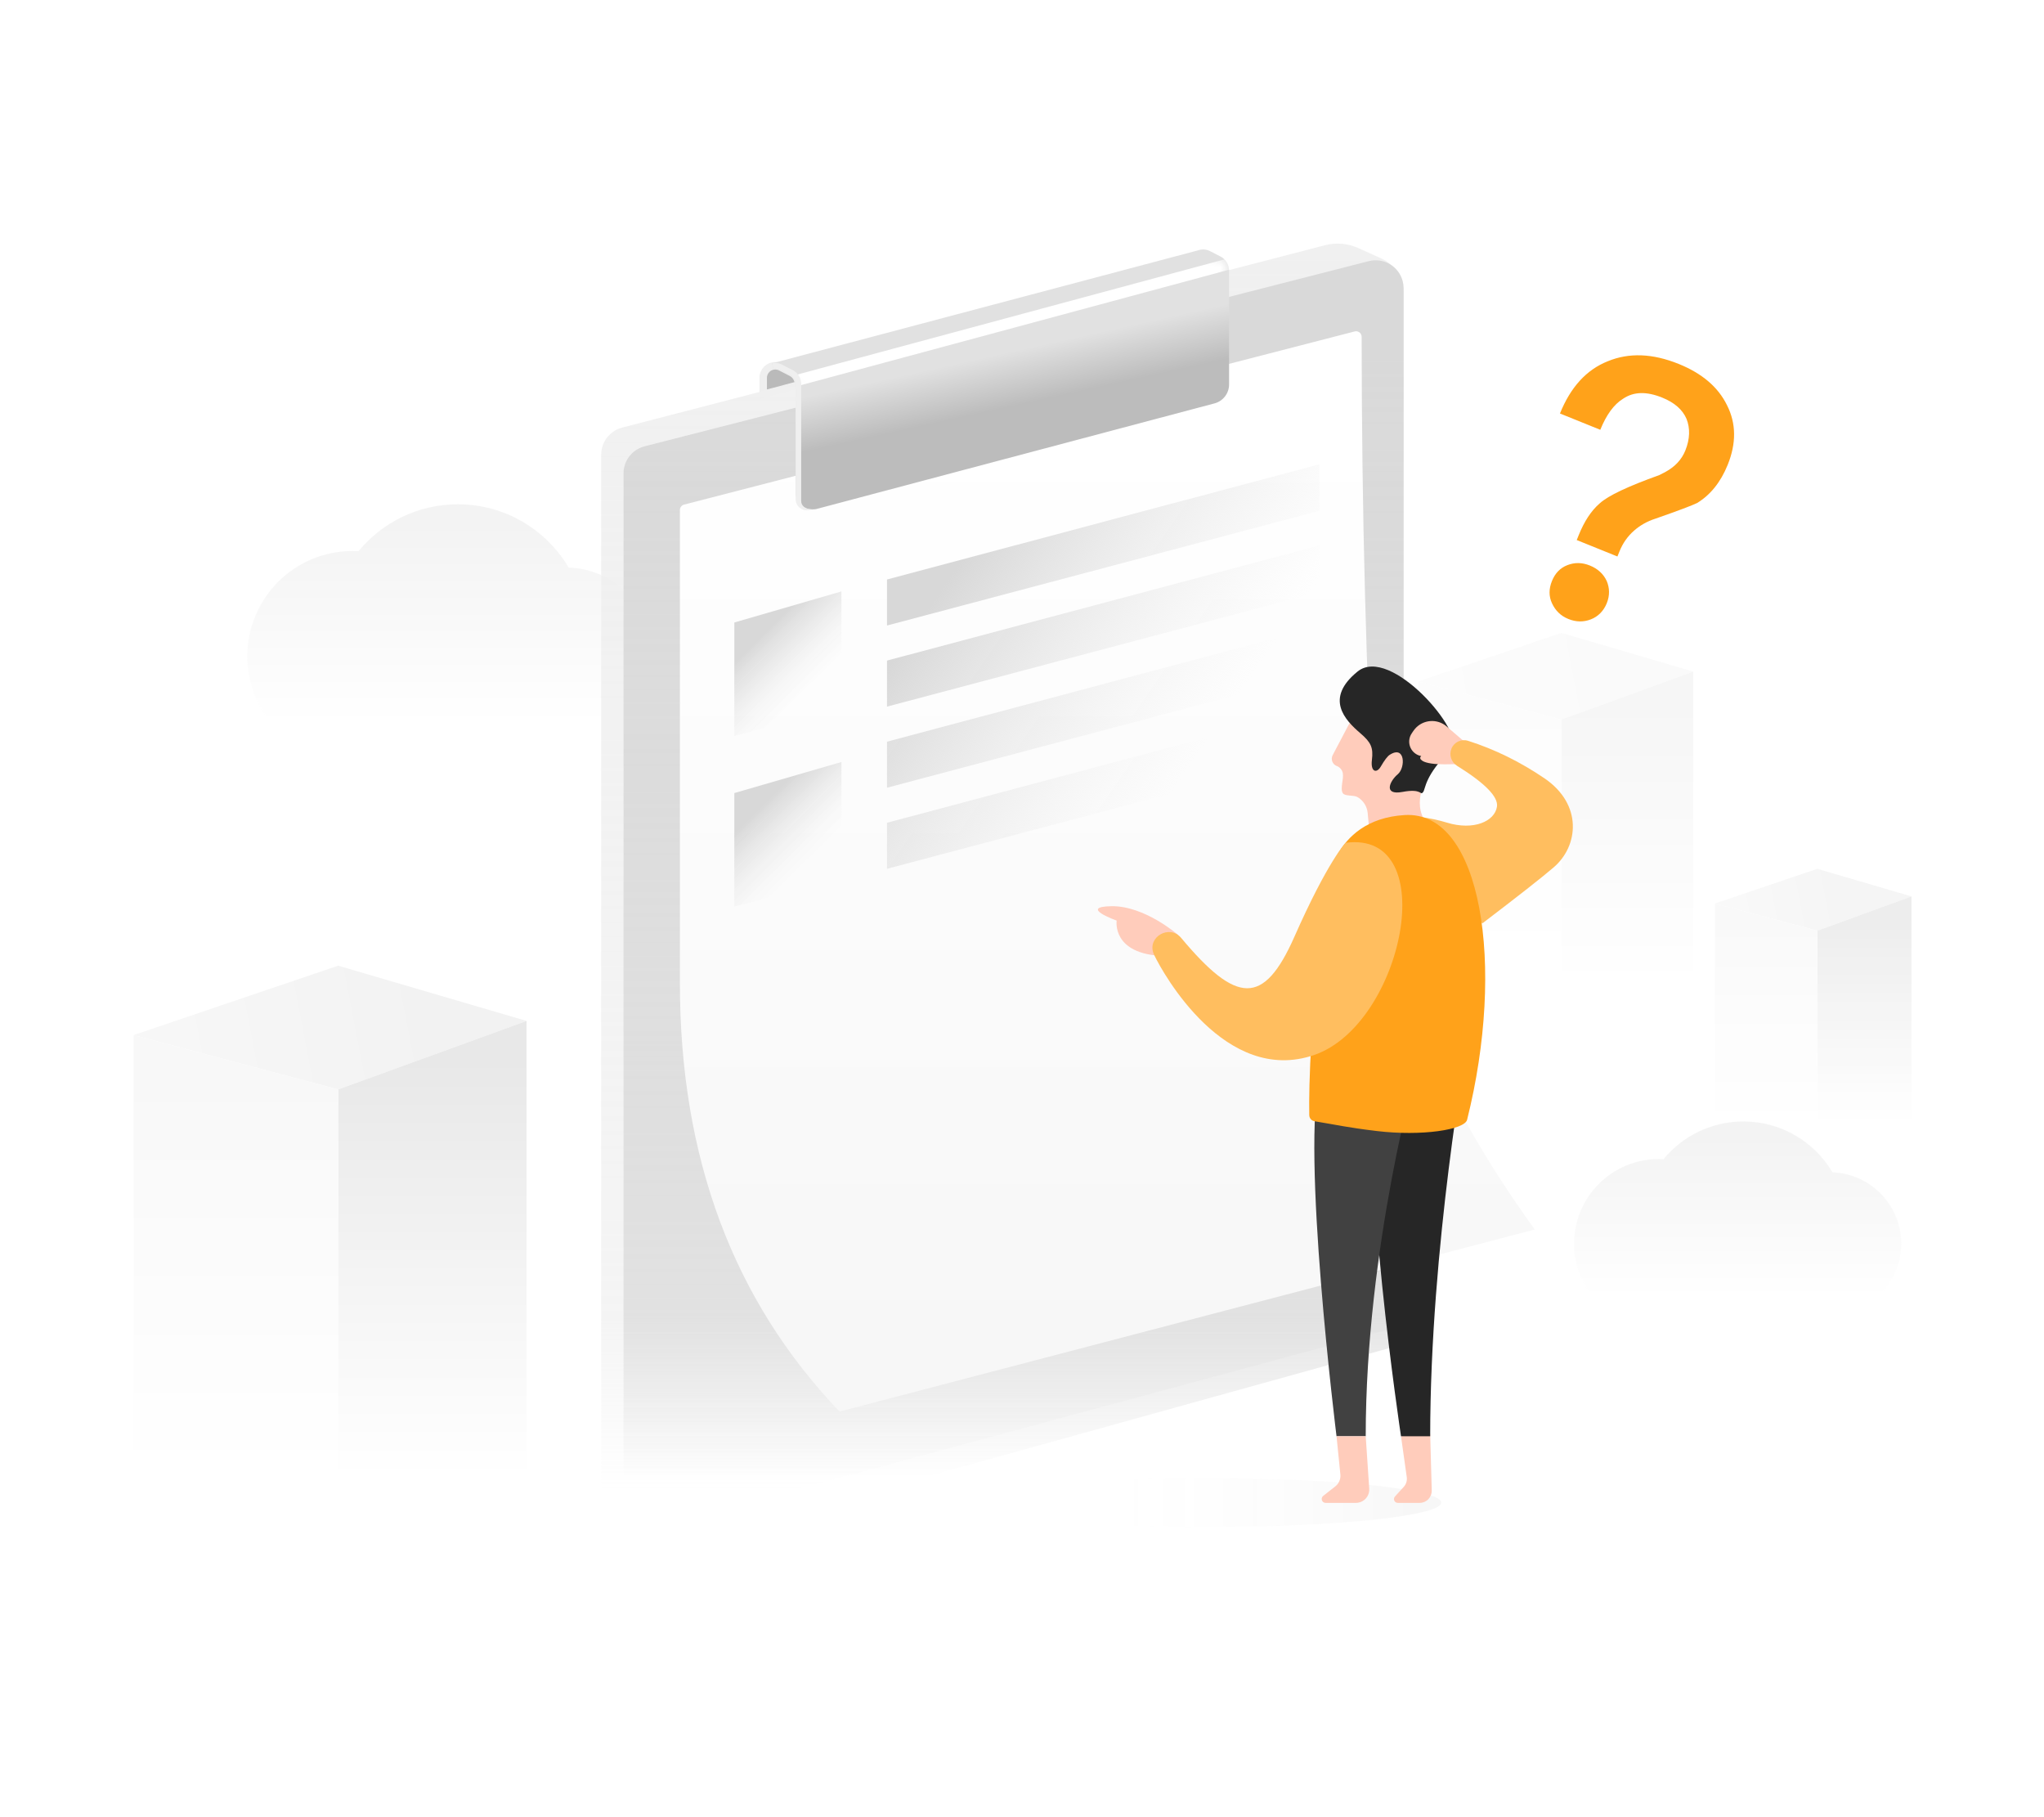 <svg xmlns="http://www.w3.org/2000/svg" xmlns:xlink="http://www.w3.org/1999/xlink" viewBox="0 0 180 160" class="design-iconfont">
  <defs>
    <linearGradient x1="76.217%" y1="47.512%" x2="9.755%" y2="51.524%" id="tcxl4y24a__t760mdzusa">
      <stop stop-color="#F2F2F2" offset="0%"/>
      <stop stop-color="#F7F7F7" offset="100%"/>
    </linearGradient>
    <linearGradient x1="50%" y1="7.091%" x2="50%" y2="82.043%" id="tcxl4y24a__p3l8ql3nub">
      <stop stop-color="#E8E8E8" offset="0%"/>
      <stop stop-color="#FFF" offset="100%"/>
    </linearGradient>
    <linearGradient x1="50%" y1="7.091%" x2="50%" y2="82.043%" id="tcxl4y24a__nj21c5ab4c">
      <stop stop-color="#F8F8F8" offset="0%"/>
      <stop stop-color="#FFF" offset="100%"/>
    </linearGradient>
    <linearGradient x1="76.217%" y1="47.512%" x2="9.755%" y2="51.524%" id="tcxl4y24a__9nn581aifd">
      <stop stop-color="#F2F2F2" offset="0%"/>
      <stop stop-color="#F7F7F7" offset="100%"/>
    </linearGradient>
    <linearGradient x1="50%" y1="7.091%" x2="50%" y2="82.043%" id="tcxl4y24a__4bav08ur5e">
      <stop stop-color="#E8E8E8" offset="0%"/>
      <stop stop-color="#FFF" offset="100%"/>
    </linearGradient>
    <linearGradient x1="50%" y1="7.091%" x2="50%" y2="82.043%" id="tcxl4y24a__d08f8ht7wf">
      <stop stop-color="#F8F8F8" offset="0%"/>
      <stop stop-color="#FFF" offset="100%"/>
    </linearGradient>
    <linearGradient x1="50%" y1="7.091%" x2="50%" y2="82.043%" id="tcxl4y24a__aaxvf9e7dg">
      <stop stop-color="#E8E8E8" offset="0%"/>
      <stop stop-color="#FFF" offset="100%"/>
    </linearGradient>
    <linearGradient x1="50%" y1="7.091%" x2="50%" y2="82.043%" id="tcxl4y24a__sihxmwxgdh">
      <stop stop-color="#E8E8E8" offset="0%"/>
      <stop stop-color="#FFF" offset="100%"/>
    </linearGradient>
    <linearGradient x1="76.217%" y1="47.512%" x2="9.755%" y2="51.524%" id="tcxl4y24a__vqizca8vxi">
      <stop stop-color="#F2F2F2" offset="0%"/>
      <stop stop-color="#F7F7F7" offset="100%"/>
    </linearGradient>
    <linearGradient x1="50%" y1="7.091%" x2="50%" y2="82.043%" id="tcxl4y24a__fs9e44aqcj">
      <stop stop-color="#E8E8E8" offset="0%"/>
      <stop stop-color="#FFF" offset="100%"/>
    </linearGradient>
    <linearGradient x1="50%" y1="7.091%" x2="50%" y2="82.043%" id="tcxl4y24a__bjyskzicyk">
      <stop stop-color="#F8F8F8" offset="0%"/>
      <stop stop-color="#FFF" offset="100%"/>
    </linearGradient>
    <linearGradient x1="31.795%" y1="50%" x2="96.134%" y2="50%" id="tcxl4y24a__msfecc01tl">
      <stop stop-color="#D0D0D0" stop-opacity="0" offset="0%"/>
      <stop stop-color="#353535" offset="100%"/>
    </linearGradient>
    <linearGradient x1="50%" y1="0%" x2="50%" y2="95.923%" id="tcxl4y24a__u9c9tyzmun">
      <stop stop-color="#F0F0F0" offset="0%"/>
      <stop stop-color="#F0F0F0" stop-opacity=".7" offset="86.135%"/>
      <stop stop-color="#F0F0F0" stop-opacity="0" offset="100%"/>
    </linearGradient>
    <linearGradient x1="50%" y1="7.596%" x2="50%" y2="93.554%" id="tcxl4y24a__yto5hwo6do">
      <stop stop-color="#D9D9D9" offset="0%"/>
      <stop stop-color="#D9D9D9" stop-opacity=".703" offset="85.286%"/>
      <stop stop-color="#D9D9D9" stop-opacity="0" offset="100%"/>
    </linearGradient>
    <linearGradient x1="39.3%" y1="8.295%" x2="39.3%" y2="95.482%" id="tcxl4y24a__omw5fgfgwq">
      <stop stop-color="#FFF" offset="0%"/>
      <stop stop-color="#F7F7F7" offset="100%"/>
    </linearGradient>
    <linearGradient x1="50%" y1="40.155%" x2="57.14%" y2="58.571%" id="tcxl4y24a__1di07vn13s">
      <stop stop-color="#E1E1E1" offset="0%"/>
      <stop stop-color="#BCBCBC" offset="100%"/>
    </linearGradient>
    <linearGradient x1="62.861%" y1="72.33%" x2="29.655%" y2="27.539%" id="tcxl4y24a__zvyitq4c1v">
      <stop stop-color="#EEE" stop-opacity="0" offset="0%"/>
      <stop stop-color="#D8D8D8" offset="100%"/>
    </linearGradient>
    <linearGradient x1="73.394%" y1="69.532%" x2="12.995%" y2="30.353%" id="tcxl4y24a__8y0uhg5cvw">
      <stop stop-color="#EEE" stop-opacity="0" offset="0%"/>
      <stop stop-color="#D8D8D8" offset="100%"/>
    </linearGradient>
    <filter x="-5.3%" y="-51.5%" width="110.7%" height="203%" filterUnits="objectBoundingBox" id="tcxl4y24a__z80q3xgeum">
      <feGaussianBlur stdDeviation=".739" in="SourceGraphic"/>
    </filter>
    <filter x="-18.1%" y="-14.3%" width="136.3%" height="128.7%" filterUnits="objectBoundingBox" id="tcxl4y24a__fx845w6x0p">
      <feGaussianBlur stdDeviation="3.693" in="SourceGraphic"/>
    </filter>
    <filter x="-10.1%" y="-40.8%" width="120.2%" height="181.5%" filterUnits="objectBoundingBox" id="tcxl4y24a__a615zensft">
      <feGaussianBlur stdDeviation="1.231" in="SourceGraphic"/>
    </filter>
    <path d="M37.97,0 L37.9,0.002 C37.784,0.008 37.67,0.029 37.561,0.065 L37.513,0.082 L0,10.029 L0.115,10.507 C0.172,10.495 0.23,10.489 0.288,10.489 C0.418,10.489 0.547,10.52 0.662,10.58 L1.597,11.061 C1.893,11.213 2.08,11.519 2.08,11.852 L2.08,21.42 C2.08,22.236 2.741,22.898 3.557,22.898 C3.685,22.898 3.812,22.881 3.936,22.848 L38.972,13.554 C39.727,13.353 40.253,12.669 40.253,11.888 L40.253,1.855 L40.253,1.855 C40.253,1.338 39.964,0.863 39.504,0.626 L38.569,0.145 C38.384,0.05 38.179,0 37.97,0 Z" id="tcxl4y24a__ymo1irk0gr"/>
  </defs>
  <g fill="none" fill-rule="evenodd">
    <path d="M70.309,33.815 L70.309,33.896 L67.208,34.719 L67.208,33.27 C67.208,32.976 67.327,32.71 67.52,32.517 C67.638,32.399 67.785,32.308 67.948,32.256 C67.98,32.246 68.013,32.237 68.046,32.23 C68.119,32.214 68.194,32.206 68.272,32.206 C68.441,32.206 68.608,32.246 68.759,32.324 L69.693,32.805 C70.071,33 70.309,33.39 70.309,33.815 Z" stroke="#EFEFEF" stroke-width=".66" fill="#BABABA"/>
    <g opacity=".8">
      <path fill="url(#tcxl4y24a__t760mdzusa)" d="M0 3.056L9.009 5.448 17.302 2.432 9.009 3.02416528e-16z" transform="translate(151.028 76.497)"/>
      <path fill="url(#tcxl4y24a__p3l8ql3nub)" d="M9.009 5.448L9.009 26.887 17.302 23.113 17.302 2.432z" transform="translate(151.028 76.497)"/>
      <path fill="url(#tcxl4y24a__nj21c5ab4c)" d="M0 3.056L9.009 5.448 9.009 26.887 0 24.225z" transform="translate(151.028 76.497)"/>
    </g>
    <g opacity=".4">
      <path fill="url(#tcxl4y24a__9nn581aifd)" d="M0 4.279L12.613 7.627 24.223 3.405 12.613 4.2338314e-16z" transform="translate(124.892 55.727)"/>
      <path fill="url(#tcxl4y24a__4bav08ur5e)" d="M12.613 7.627L12.613 37.642 24.223 32.359 24.223 3.405z" transform="translate(124.892 55.727)"/>
      <path fill="url(#tcxl4y24a__d08f8ht7wf)" d="M0 4.279L12.613 7.627 12.613 37.642 0 33.915z" transform="translate(124.892 55.727)"/>
    </g>
    <path d="M40.32,44.401 C44.475,44.401 48.108,46.639 50.079,49.975 C54.257,50.131 57.596,53.567 57.596,57.783 C57.596,62.098 54.098,65.596 49.783,65.596 C48.73,65.596 47.726,65.388 46.809,65.01 C44.972,66.297 42.734,67.053 40.32,67.053 C38.572,67.053 36.916,66.657 35.438,65.95 C34.132,66.653 32.638,67.053 31.05,67.053 C25.931,67.053 21.781,62.903 21.781,57.783 C21.781,52.664 25.931,48.514 31.05,48.514 C31.226,48.514 31.401,48.519 31.575,48.529 C33.652,46.008 36.798,44.401 40.32,44.401 Z" fill="url(#tcxl4y24a__aaxvf9e7dg)" opacity=".5"/>
    <path d="M153.528,98.744 C156.871,98.744 159.793,100.544 161.378,103.228 C164.738,103.353 167.425,106.117 167.425,109.509 C167.425,112.979 164.611,115.793 161.141,115.793 C160.369,115.793 159.63,115.654 158.948,115.4 L158.749,115.321 C157.27,116.357 155.47,116.964 153.528,116.964 C152.122,116.964 150.791,116.646 149.602,116.077 C148.551,116.643 147.349,116.964 146.073,116.964 C141.955,116.964 138.617,113.626 138.617,109.509 C138.617,105.391 141.955,102.053 146.073,102.053 C146.214,102.053 146.355,102.057 146.494,102.065 C148.165,100.037 150.696,98.744 153.528,98.744 Z" fill="url(#tcxl4y24a__sihxmwxgdh)" opacity=".5"/>
    <path fill="url(#tcxl4y24a__vqizca8vxi)" d="M0 6.112L18.019 10.896 34.604 4.864 18.019 6.04833057e-16z" transform="translate(11.763 85.027)"/>
    <path fill="url(#tcxl4y24a__fs9e44aqcj)" d="M18.019 10.896L18.019 53.774 34.604 46.227 34.604 4.864z" transform="translate(11.763 85.027)"/>
    <path fill="url(#tcxl4y24a__bjyskzicyk)" d="M0 6.112L18.019 10.896 18.019 53.774 0 48.451z" transform="translate(11.763 85.027)"/>
    <path fill="url(#tcxl4y24a__msfecc01tl)" opacity=".2" filter="url(#tcxl4y24a__z80q3xgeum)" d="M106.129 130.148A20.789 2.151 0 1 0 106.129 134.45A20.789 2.151 0 1 0 106.129 130.148Z"/>
    <path d="M54.786,37.65 L116.679,21.592 C117.658,21.337 118.696,21.426 119.618,21.843 L121.627,22.752 C122.832,23.297 123.606,24.496 123.606,25.818 L123.606,25.818 L123.606,25.818 L123.606,116.707 L52.942,135.781 L52.942,40.034 C52.942,38.912 53.7,37.932 54.786,37.65 Z" fill="url(#tcxl4y24a__u9c9tyzmun)"/>
    <path d="M56.764,39.298 L120.534,22.995 C121.852,22.658 123.193,23.453 123.529,24.77 C123.58,24.97 123.606,25.174 123.606,25.38 L123.606,118.35 L123.606,118.35 L54.911,137.424 L54.911,41.683 C54.911,40.558 55.674,39.577 56.764,39.298 Z" fill="url(#tcxl4y24a__yto5hwo6do)"/>
    <path d="M63.52,59.331 C63.52,70.576 63.52,81.82 63.52,93.065 C63.52,103.132 67.323,113.338 74.929,123.684 L124.619,110.672 C117.676,100.34 113.857,90.805 113.162,82.07 C112.77,77.135 112.501,71.19 112.357,64.235 C112.284,60.756 112.247,55.012 112.244,47.005 C112.242,46.733 112.021,46.513 111.749,46.514 C111.708,46.515 111.667,46.52 111.628,46.53 L63.89,58.854 C63.672,58.911 63.52,59.107 63.52,59.331 Z" fill="#AFAFAF" opacity=".2" filter="url(#tcxl4y24a__fx845w6x0p)"/>
    <path d="M59.874,44.905 C59.874,58.79 59.874,72.674 59.874,86.559 C59.874,101.911 64.56,114.487 73.932,124.287 L135.159,108.255 C126.381,96.142 121.675,84.394 121.042,73.012 C120.298,59.621 119.92,45.169 119.91,29.656 C119.909,29.384 119.687,29.164 119.415,29.166 C119.375,29.166 119.336,29.171 119.298,29.182 L60.244,44.428 C60.026,44.484 59.874,44.68 59.874,44.905 Z" fill="url(#tcxl4y24a__omw5fgfgwq)"/>
    <g transform="translate(67.983 21.963)">
      <mask id="tcxl4y24a__4bteu4825u" fill="#fff">
        <use xlink:href="#tcxl4y24a__ymo1irk0gr"/>
      </mask>
      <use fill="url(#tcxl4y24a__1di07vn13s)" fill-rule="nonzero" xlink:href="#tcxl4y24a__ymo1irk0gr"/>
      <path stroke="#FFF" stroke-width=".985" filter="url(#tcxl4y24a__a615zensft)" mask="url(#tcxl4y24a__4bteu4825u)" d="M2.326 11.499L40.253 1.274"/>
    </g>
    <path d="M68.272,31.96 C68.457,31.96 68.64,31.999 68.809,32.075 L68.871,32.105 L69.806,32.586 C70.248,32.814 70.533,33.261 70.554,33.756 L70.555,33.815 C70.555,37.631 70.555,41.066 70.555,44.121 C70.555,44.522 70.914,44.781 71.264,44.822 C71.497,44.848 71.69,44.852 71.844,44.832 L71.181,44.922 C70.642,44.996 70.145,44.618 70.072,44.079 C70.066,44.035 70.063,43.991 70.063,43.946 L70.063,33.815 L70.063,33.815 C70.063,33.499 69.896,33.209 69.626,33.049 L69.58,33.024 L68.646,32.543 C68.53,32.483 68.402,32.452 68.272,32.452 C68.233,32.452 68.194,32.455 68.156,32.46 L68.099,32.47 L67.994,31.989 C68.085,31.97 68.178,31.96 68.272,31.96 Z" fill="#EFEFEF" fill-rule="nonzero"/>
    <path fill="url(#tcxl4y24a__zvyitq4c1v)" d="M64.666 54.809L64.666 64.797 74.099 62.293 74.099 52.075z"/>
    <path fill="url(#tcxl4y24a__zvyitq4c1v)" d="M64.666 69.828L64.666 79.817 74.099 77.312 74.099 67.094z"/>
    <path d="M116.195,62.301 L116.195,66.395 L78.112,76.497 L78.112,72.443 L116.195,62.301 Z M116.195,55.161 L116.195,59.255 L78.112,69.357 L78.112,65.303 L116.195,55.161 Z M116.195,48.021 L116.195,52.115 L78.112,62.217 L78.112,58.163 L116.195,48.021 Z M116.195,40.88 L116.195,44.974 L78.112,55.076 L78.112,51.022 L116.195,40.88 Z" fill="url(#tcxl4y24a__8y0uhg5cvw)"/>
    <g>
      <path d="M7.052,23.622 C7.052,23.622 4.118,21.051 1.191,21.101 C-1.736,21.152 1.654,22.369 1.654,22.369 C1.654,22.369 1.191,25.328 5.772,25.483" fill="#FCB" fill-rule="nonzero" transform="translate(96.683 58.689)"/>
      <path d="M26.693,67.771 L27.2,71.37 C27.244,71.681 27.146,71.996 26.934,72.228 L26.16,73.077 C26.071,73.175 26.048,73.316 26.101,73.437 C26.155,73.558 26.274,73.636 26.407,73.636 L28.336,73.636 C28.624,73.636 28.899,73.52 29.099,73.314 C29.299,73.108 29.408,72.829 29.4,72.542 L29.263,67.543" fill="#FCB" fill-rule="nonzero" transform="translate(96.683 58.689)"/>
      <path d="M28.792,10.177 C29.299,9.389 29.565,8.472 29.56,7.536 C29.56,5.046 27.747,3.028 25.509,3.028 C23.978,3.028 22.648,3.978 21.959,5.363 L20.674,7.805 C20.585,7.977 20.573,8.179 20.641,8.36 C20.709,8.541 20.85,8.685 21.031,8.756 L21.04,8.756 C21.321,8.865 21.523,9.113 21.572,9.41 C21.656,9.916 21.313,10.769 21.572,11.153 C21.768,11.442 22.518,11.292 22.86,11.491 C23.371,11.788 23.706,12.314 23.76,12.903 L23.996,15.51 L29.568,14.363 C27.39,12.774 28.792,10.178 28.792,10.177 Z" fill="#FCB" fill-rule="nonzero" transform="translate(96.683 58.689)"/>
      <path d="M24.904,8.819 C25.249,8.226 25.504,7.899 25.689,7.778 C27.069,6.882 27.102,8.903 26.41,9.48 C25.718,10.056 25.086,11.365 26.83,11.037 C28.574,10.709 28.372,11.384 28.631,11.065 C28.889,10.747 28.707,9.657 31.14,7.264 C32.477,5.946 25.779,-1.924 22.866,0.44 C19.954,2.803 21.737,4.696 23.122,5.879 C24.059,6.681 24.263,7.146 24.131,8.226 C24,9.306 24.56,9.411 24.904,8.819 Z" fill="#262626" fill-rule="nonzero" transform="translate(96.683 58.689)"/>
      <path d="M32.516,33.257 C32.516,33.257 29.263,51.101 29.263,67.771 L26.693,67.771 C26.693,67.771 22.943,42.85 24.696,36.496 C26.449,30.143 32.516,33.257 32.516,33.257 Z" fill="#262626" fill-rule="nonzero" transform="translate(96.683 58.689)"/>
      <path d="M28.141,35.071 C28.141,35.071 23.586,51.101 23.586,67.772 L21.015,67.772 C21.015,67.772 17.831,42.286 19.589,35.934 C21.347,29.582 28.141,35.071 28.141,35.071 Z" fill="#414141" fill-rule="nonzero" transform="translate(96.683 58.689)"/>
      <path d="M6.038,2.613 L3.706,1.491 C2.721,1.016 1.538,1.431 1.063,2.416 C1.029,2.487 0.999,2.56 0.973,2.635 L0.888,2.884 C0.658,3.559 1.019,4.292 1.693,4.522 C1.861,4.58 2.039,4.602 2.215,4.587 L2.215,4.587 L2.215,4.587 C2.108,4.76 2.179,4.886 2.426,4.967 C2.796,5.087 3.534,4.992 4.405,4.754 C4.986,4.596 5.516,4.439 5.997,4.284 L6.038,2.613 Z" fill="#FCB" transform="rotate(15 -171.711 502.495)"/>
      <path d="M6.343,2.357 C6.649,1.821 7.314,1.608 7.875,1.865 C10.096,2.883 12.183,4.245 14.136,5.951 C17.228,8.652 16.402,12.237 14.013,13.831 C12.88,14.587 10.591,15.971 7.146,17.982 L2.899,8.015 C3.69,8.215 4.436,8.471 5.138,8.784 C7.398,9.79 9.342,9.188 9.692,7.928 C9.925,7.09 8.907,5.756 6.638,3.927 C6.168,3.547 6.042,2.882 6.343,2.357 Z" fill="#FFBE5F" transform="rotate(-7 586.567 -958.965)"/>
      <path d="M27.01,13.075 C20.402,13.478 20.09,19.842 20.09,19.842 C18.712,30.599 18.568,36.871 18.615,39.498 C18.618,39.649 18.681,39.794 18.791,39.898 C18.901,40.003 19.048,40.031 19.2,40.055 C21.083,40.363 21.975,40.587 24.57,40.897 C28.495,41.366 32.311,40.791 32.516,39.898 C35.907,26.333 33.802,12.662 27.01,13.075 Z" fill="#FFA21A" fill-rule="nonzero" transform="translate(96.683 58.689)"/>
      <path d="M21.81,15.519 C21.81,15.519 20.245,17.14 17.311,23.778 C14.595,29.926 12.209,29.718 7.332,23.891 C6.314,22.673 4.323,23.804 4.907,25.278 C4.923,25.319 4.94,25.359 4.959,25.399 C5.731,27.019 11.229,36.899 19.057,34.198 C26.885,31.497 30.4,14.362 21.81,15.519 Z" fill="#FFBE5F" fill-rule="nonzero" transform="translate(96.683 58.689)"/>
      <path d="M21.015,67.771 L21.354,71.138 C21.394,71.54 21.226,71.935 20.909,72.184 L19.841,73.022 C19.725,73.112 19.68,73.266 19.728,73.405 C19.776,73.544 19.906,73.637 20.053,73.636 L22.722,73.636 C23.048,73.637 23.358,73.502 23.581,73.265 C23.803,73.027 23.916,72.708 23.895,72.383 L23.586,67.771" fill="#FCB" fill-rule="nonzero" transform="translate(96.683 58.689)"/>
    </g>
    <g fill="#FFA21A" fill-rule="nonzero">
      <path d="M12.085,1.992 C9.599,1.992 7.65,2.697 6.205,4.109 C4.727,5.52 4.021,7.469 4.021,9.955 L7.852,9.955 C7.852,8.544 8.121,7.435 8.692,6.662 C9.33,5.721 10.372,5.285 11.85,5.285 C12.993,5.285 13.9,5.587 14.538,6.225 C15.143,6.864 15.479,7.737 15.479,8.846 C15.479,9.686 15.177,10.493 14.572,11.232 L14.169,11.702 C11.985,13.651 10.674,15.062 10.237,15.969 C9.767,16.877 9.565,17.985 9.565,19.262 L9.565,19.733 L13.429,19.733 L13.429,19.262 C13.429,18.456 13.597,17.75 13.933,17.078 C14.236,16.473 14.673,15.902 15.277,15.398 C16.89,13.987 17.865,13.08 18.167,12.744 C18.973,11.669 19.41,10.291 19.41,8.611 C19.41,6.561 18.738,4.949 17.394,3.773 C16.05,2.563 14.269,1.992 12.085,1.992 Z M11.481,21.379 C10.741,21.379 10.137,21.614 9.633,22.085 C9.129,22.555 8.893,23.16 8.893,23.899 C8.893,24.638 9.129,25.243 9.633,25.713 C10.137,26.184 10.741,26.453 11.481,26.453 C12.22,26.453 12.825,26.217 13.329,25.747 C13.833,25.277 14.101,24.638 14.101,23.899 C14.101,23.16 13.833,22.555 13.362,22.085 C12.858,21.614 12.22,21.379 11.481,21.379 Z" transform="rotate(22 2.654 366.202)"/>
    </g>
  </g>
</svg>
